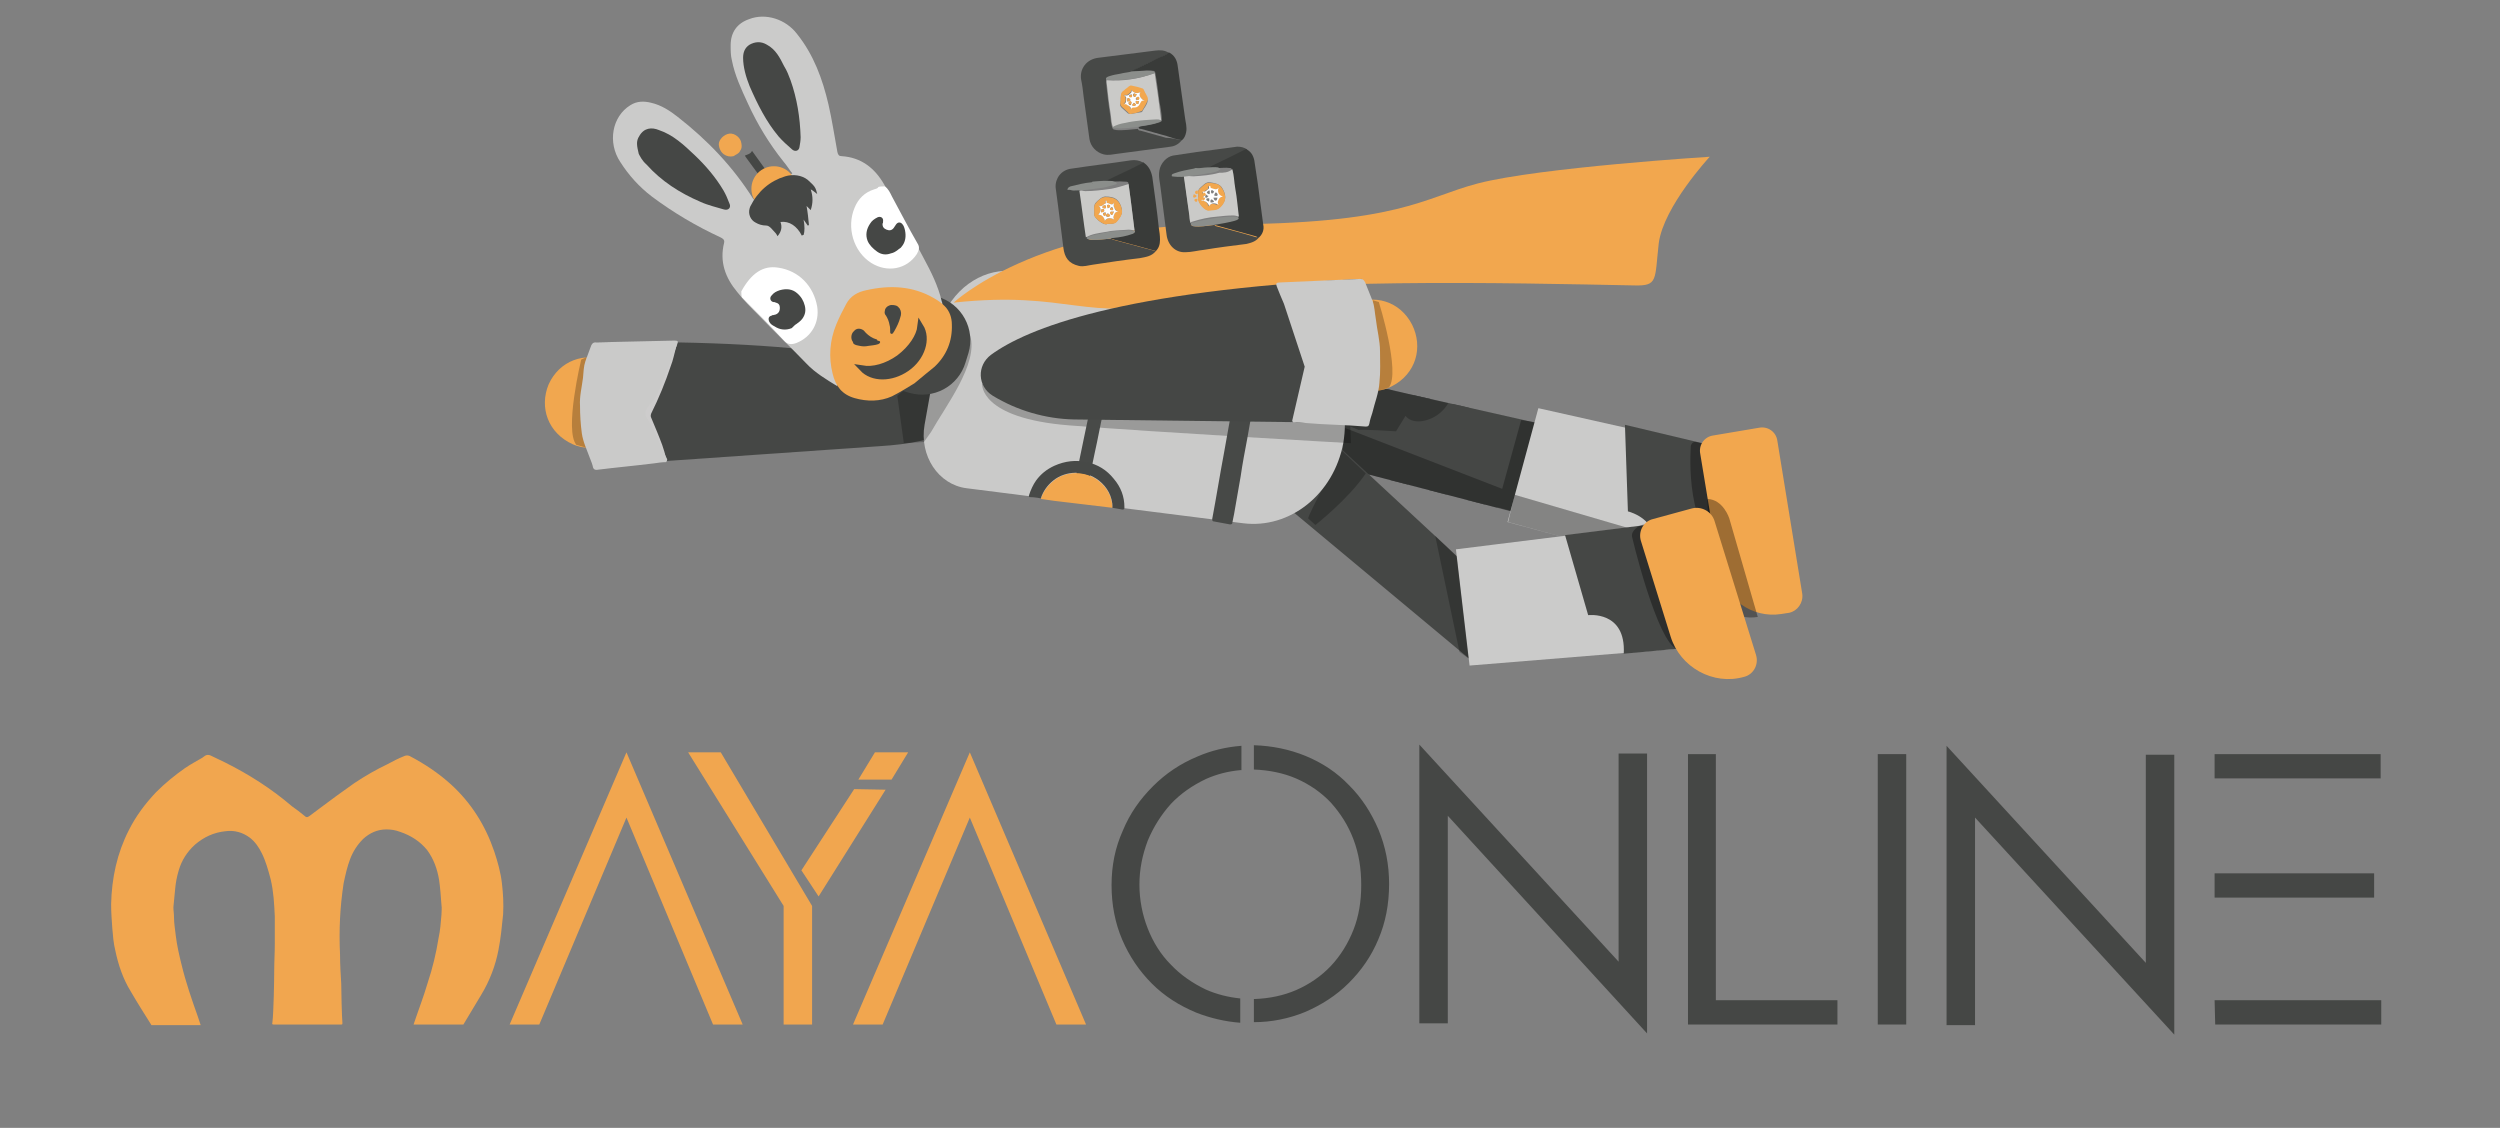 <svg xmlns="http://www.w3.org/2000/svg" xmlns:xlink="http://www.w3.org/1999/xlink" version="1.1" style="enable-background:new 0 0 400.8 297;" xml:space="preserve" width="421.563" height="190.187"><rect width="100%" height="100%" fill="#808080" stroke="none"/><rect id="backgroundrect" width="100%" height="100%" x="0" y="0" fill="none" stroke="none" class="selected" style=""/>
<style type="text/css">
	.st0{fill:#FFFFFF;}
	.st1{fill:#ECECEC;}
	.st2{fill:none;stroke:#EAEAE9;stroke-width:5;stroke-miterlimit:10;}
	.st3{fill:none;stroke:#263140;stroke-width:4;stroke-miterlimit:10;}
	.st4{fill:#CCCBCB;}
	.st5{fill:#F3F4F5;}
	.st6{fill:#563B39;}
	.st7{fill:#AE8070;}
	.st8{fill:#358EBF;}
	.st9{fill:#070808;}
	.st10{fill:#4B3938;}
	.st11{fill:none;stroke:#FFFFFF;stroke-width:3;stroke-miterlimit:10;}
	.st12{fill:none;stroke:#F1A64F;stroke-width:5;stroke-miterlimit:10;}
	.st13{fill:#FAFBFD;}
	.st14{fill:#496DB3;}
	.st15{fill:#1F5180;}
	.st16{fill:#CACAC9;}
	.st17{fill:#454745;}
	.st18{fill:#F1A64F;}
	.st19{fill:none;stroke:#FFFFFF;stroke-width:2;stroke-miterlimit:10;}
	.st20{fill:#262426;}
	.st21{fill:#4A4152;}
	.st22{fill:none;stroke:#1A889B;stroke-miterlimit:10;stroke-dasharray:7.027,7.027;}
	.st23{fill:#FFFFFF;stroke:#1A889B;stroke-width:2;stroke-miterlimit:10;}
	.st24{fill:#F1A74F;}
	.st25{opacity:0.24;}
	.st26{clip-path:url(#SVGID_2_);fill:#454745;}
	.st27{clip-path:url(#SVGID_2_);fill:#EFEEEE;stroke:#454745;stroke-width:3;stroke-miterlimit:10;}
	.st28{opacity:0.3;}
	.st29{opacity:0.24;clip-path:url(#SVGID_4_);}
	.st30{fill:#CBCBCA;}
	.st31{opacity:0.35;}
	.st32{fill:#F2A74E;}
	.st33{fill:#EFEEEE;stroke:#454745;stroke-width:3;stroke-miterlimit:10;}
	.st34{fill:#CDCCCC;}
	.st35{clip-path:url(#SVGID_6_);fill:#EFEEEE;stroke:#454745;stroke-width:3;stroke-miterlimit:10;}
	.st36{fill:#F1A750;}
	.st37{fill:#454745;stroke:#454745;stroke-miterlimit:10;}
	.st38{clip-path:url(#SVGID_8_);fill:#EFEEEE;stroke:#454745;stroke-width:3;stroke-miterlimit:10;}
	.st39{clip-path:url(#SVGID_10_);fill:#454745;}
	.st40{clip-path:url(#SVGID_10_);fill:#EFEEEE;stroke:#454745;stroke-width:3;stroke-miterlimit:10;}
	.st41{opacity:0.24;clip-path:url(#SVGID_12_);}
	.st42{clip-path:url(#SVGID_14_);fill:#EFEEEE;stroke:#454745;stroke-width:3;stroke-miterlimit:10;}
	.st43{fill:#484A48;}
	.st44{fill:#474947;}
	.st45{clip-path:url(#SVGID_16_);fill:#EFEEEE;stroke:#454745;stroke-width:3;stroke-miterlimit:10;}
	.st46{fill:#393B39;}
	.st47{fill:#CACAC8;}
	.st48{fill:#8B8E8B;}
	.st49{fill:#FEFEFE;}
</style>




<g class="currentLayer" style=""><title>Layer 1</title><g id="svg_1" class="">
	<path class="st16" d="M576.181,-1.094 c-5.9,0 -10.6,-4.8 -10.6,-10.7 c0,-5.9 4.8,-10.7 10.7,-10.7 c5.9,0 10.7,4.9 10.7,10.8 C586.881,-5.794 582.081,-1.094 576.181,-1.094 z" id="svg_2"/>
	<path class="st16" d="M569.781,-1.494 c4.3,2.5 8.6,2.5 13,0 c1.3,1 2.6,2 3.8,3.1 c2.8,2.4 3.1,5.7 3,9.1 c0,1.1 -0.9,1.8 -1.8,2.2 c-1.6,0.6 -3.2,1.3 -4.8,1.6 c-5.4,1.1 -10.7,0.9 -16,-0.6 c-0.5,-0.1 -0.9,-0.3 -1.3,-0.5 c-2.4,-1.1 -2.8,-1.9 -2.7,-4.6 c0.1,-3.9 1.8,-6.7 5,-8.8 C568.481,-0.494 569.081,-0.994 569.781,-1.494 z" id="svg_3"/>
</g><g id="svg_4" class="">
	<path class="st5" d="M557,29.806 c1.1,0.3 2.1,0.5 3.2,0.9 c2.6,0.9 4.7,2.4 6.5,4.3 c1.2,1.2 2.4,2.5 3.6,3.7 c0.1,0 0.2,0 0.2,-0.1 c0,-1 0,-2.1 0,-3.1 c0,-0.7 0.1,-1 0.9,-1 c1.8,0.1 1.5,-0.2 1.5,1.5 c0,2 0,4.1 0,6.1 c0,0.5 -0.1,0.8 -0.7,0.8 c-2.3,0 -4.7,0 -7,0 c-0.6,0 -0.7,-0.2 -0.7,-0.8 c0,-2 -0.2,-1.6 1.6,-1.7 c0.8,0 1.6,0 2.4,0 c0.1,-0.1 0.1,-0.2 0.2,-0.2 c-0.4,-0.4 -0.9,-0.8 -1.3,-1.2 c-1.6,-1.5 -3,-3.2 -4.8,-4.5 c-6,-4.4 -15,-2.6 -18.9,3.8 c-4.8,8.1 -0.7,17.9 8.5,19.9 c4.6,1 8.7,-0.3 12,-3.6 c4.9,-4.7 9.6,-9.6 14.5,-14.4 c0.3,-0.3 0.6,-0.5 0.9,-0.8 c0.4,0.8 0.2,1.8 0.6,2.7 c-3.5,3.5 -7,7 -10.5,10.5 c-1.8,1.8 -3.5,3.6 -5.5,5.2 c-8.1,6.2 -20.3,2.8 -23.9,-6.7 c-3.4,-8.9 1.5,-18.6 10.7,-21 c0.5,-0.1 1.1,-0.1 1.6,-0.5 C554.1,29.806 555.5,29.806 557,29.806 z" id="svg_5"/>
	<path class="st5" d="M580.3,42.306 c-0.4,-0.8 -0.2,-1.8 -0.6,-2.7 c0,0 0,0 0,0 c0.2,0 0.2,-0.1 0.2,-0.3 c1.7,-1.7 3.3,-3.3 5,-5 c2.4,-2.4 5.2,-3.8 8.5,-4.4 c0.2,0 0.4,0 0.5,-0.2 c1.4,0 2.7,0 4.1,0 c0.1,0.2 0.2,0.2 0.4,0.2 c6.3,1.2 10.5,4.9 12.6,10.9 c0.3,0.8 0.4,1.6 0.7,2.5 c0,1.4 0,2.9 0,4.3 c-0.4,0.6 -0.4,1.3 -0.5,1.9 c-3.1,11.1 -16.8,15.2 -25.4,7.6 c-1.9,-1.6 -3.5,-3.5 -5.3,-5.2 c0.3,-1 0,-2 0.2,-3 c1.3,0.8 2.1,2 3.2,3 c1,0.9 1.8,1.9 2.8,2.8 c3.8,3.6 8.3,4.9 13.3,3.3 c4.9,-1.5 7.9,-4.9 9.1,-9.9 c1.7,-7.2 -3.6,-14.7 -10.9,-15.7 c-4.5,-0.6 -8.4,0.7 -11.6,3.9 C584.3,38.306 582.3,40.306 580.3,42.306 z" id="svg_6"/>
	<path class="st5" d="M580.4,48.906 c-0.2,1 0.1,2 -0.2,3 c-0.9,-0.9 -1.9,-1.8 -2.8,-2.7 c-0.3,-0.3 -0.3,-0.5 0,-0.7 c1.7,-1.5 1,-1.8 2.8,0.1 C580.3,48.706 580.2,48.906 580.4,48.906 L580.4,48.906 z" id="svg_7"/>
	<path class="st5" d="M590.6,42.606 c1.8,0 3,1.2 3,2.9 c0,1.8 -1.3,3.1 -3.1,3.1 c-1.8,0 -3,-1.3 -3,-3.1 C587.7,43.706 588.8,42.606 590.6,42.606 zM592.5,45.606 c-0.1,-1.3 -0.7,-2.2 -1.9,-2.1 c-1.2,0 -1.9,0.8 -1.9,2.1 c0,1.3 0.9,2.3 2,2.2 C592,47.606 592.5,46.706 592.5,45.606 z" id="svg_8"/>
	<path class="st5" d="M603.3,43.506 c-0.5,0 -0.8,-0.1 -1,0 c-0.4,0.1 -0.9,0.1 -1,0.7 c-0.1,0.6 0.4,0.7 0.8,0.8 c0.5,0.1 1,0.3 1.4,0.4 c0.6,0.2 1.1,0.7 1,1.4 c0,0.7 -0.4,1.3 -1.1,1.5 c-1,0.4 -2,0.2 -3,-0.1 c-0.3,-0.1 -0.5,-0.3 -0.4,-0.6 c0.1,-0.3 0.4,-0.3 0.7,-0.2 c0.9,0.3 2.2,0.7 2.5,-0.3 c0.3,-1.2 -1.2,-0.9 -2,-1.3 c-0.8,-0.4 -1.4,-0.8 -1.3,-1.7 c0.1,-1 0.8,-1.4 1.7,-1.5 c0.4,0 0.9,0 1.3,0 c0.4,0.1 1.1,0 1,0.6 C604.1,44.006 603.5,43.406 603.3,43.506 z" id="svg_9"/>
	<path class="st5" d="M594.7,45.506 c0,-0.1 0,-0.2 0,-0.3 c0,-2.6 0.5,-3 3,-2.5 c1.1,0.2 1.8,0.8 1.7,2 c-0.1,1 -0.8,1.6 -1.8,1.6 c-1,0 -2.1,-0.1 -1.8,1.5 c0.1,0.3 -0.1,0.6 -0.5,0.6 c-0.4,0 -0.6,-0.3 -0.6,-0.7 C594.7,47.006 594.7,46.206 594.7,45.506 C594.7,45.506 594.7,45.506 594.7,45.506 zM596.8,45.506 c0.7,-0.1 1.4,-0.1 1.4,-1 c0,-1 -0.9,-1 -1.6,-1.1 c-0.8,-0.1 -0.9,0.4 -0.9,1.1 C595.7,45.306 596,45.706 596.8,45.506 z" id="svg_10"/>
	<path class="st5" d="M580.4,48.906 c-0.2,-0.1 -0.2,-0.2 -0.2,-0.4 C580.4,48.706 580.5,48.806 580.4,48.906 z" id="svg_11"/>
	<path class="st5" d="M546,45.506 c0.2,-1.2 -0.7,-3 1.8,-2.8 c2.2,0.2 3.4,1 3.4,2.9 c0,1.8 -1.4,2.9 -3.6,2.9 C545.2,48.406 546.4,46.506 546,45.506 zM547.1,45.606 c0.5,0.5 -0.7,2 1.1,1.9 c1.2,-0.1 2,-0.8 2,-2 c0,-1.2 -0.6,-2 -1.9,-2 C546.6,43.506 547.5,44.806 547.1,45.606 z" id="svg_12"/>
	<path class="st5" d="M556.3,48.106 c-1,0.6 -2.2,0.3 -3.3,0.3 c-0.5,0 -0.7,-0.5 -0.8,-0.9 c0,-1.2 0,-2.5 0,-3.8 c0,-0.7 0.4,-1 1,-1 c0.2,0 0.4,0 0.7,0 c0.8,0.1 2.3,-0.4 2.3,0.4 c0.1,0.9 -1.3,0.3 -2,0.4 c-0.5,0.1 -0.8,0.2 -0.8,0.8 c0,0.6 0.4,0.6 0.9,0.7 c0.6,0.1 1.6,-0.4 1.6,0.5 c0,0.7 -1.1,0.3 -1.7,0.4 c-0.5,0.1 -0.8,0.3 -0.8,0.8 c0,0.6 0.2,0.9 0.8,0.9 c0.7,0 1.4,0 2,0 C556.3,47.706 556.3,47.906 556.3,48.106 z" id="svg_13"/>
	<path class="st5" d="M559.8,47.106 c0.6,-1.5 1.1,-2.6 1.6,-3.8 c0.1,-0.3 0.3,-0.6 0.7,-0.4 c0.3,0.1 0.3,0.5 0.1,0.7 c-0.6,1.4 -1.1,2.8 -1.8,4.2 c-0.3,0.6 -1,0.9 -1.4,0.1 c-0.7,-1.4 -1.3,-2.9 -1.9,-4.3 c-0.1,-0.3 -0.2,-0.7 0.3,-0.8 c0.4,-0.1 0.6,0.3 0.7,0.5 C558.7,44.506 559.2,45.606 559.8,47.106 z" id="svg_14"/>
	<path class="st5" d="M579.9,39.306 c0,0.1 0,0.3 -0.2,0.3 C579.7,39.506 579.8,39.406 579.9,39.306 z" id="svg_15"/>
</g><g id="svg_16" class="">
	<path class="st24" d="M96.606,74.931 c3.6,1.6 8.2,-0.2 9.8,-3.9 c1.7,-3.9 0.1,-8.5 -3.8,-10.1 c-4,-1.7 -8.3,-0.1 -10.1,3.9 C90.906,68.731 92.406,73.031 96.606,74.931 z" id="svg_17"/>
	<path class="st25" d="M98.906,60.231 l-0.9,0.4 c0,0 -2.9,12 -0.8,14.4 s0,0 0,0 l2.2,0.6 L98.906,60.231 " id="svg_18"/>
	<g id="svg_19">
		<defs transform="translate(7.812,-21.875) translate(-3.906,-71.094) ">
			<path id="SVGID_9_" d="M257,164.7l-0.1,1.2c-0.3,4.8-1.1,8.5-2.9,12.9l-0.4,1.1l-37.8-9.8l3.2-14L257,164.7z"/>
		</defs>
		<clipPath id="SVGID_2_" transform="translate(7.812,-21.875) translate(-3.906,-71.094) ">
			<use xlink:href="#SVGID_9_" style="overflow:visible;" id="svg_20"/>
		</clipPath>
		<path class="st26" d="M260.906,71.731 l-0.1,1.2 c-0.3,4.8 -1.1,8.5 -2.9,12.9 l-0.4,1.1 l-37.8,-9.8 l3.2,-14 L260.906,71.731 z" id="svg_21"/>
		<line class="st27" x1="252.806" y1="70.131" x2="248.806" y2="84.931" id="svg_22"/>
		<line class="st27" x1="246.406" y1="68.431" x2="242.406" y2="83.231" id="svg_23"/>
		<line class="st27" x1="239.906" y1="66.631" x2="235.906" y2="81.431" id="svg_24"/>
		<line class="st27" x1="233.506" y1="64.931" x2="229.506" y2="79.731" id="svg_25"/>
		<line class="st27" x1="226.706" y1="64.231" x2="222.806" y2="78.531" id="svg_26"/>
	</g>
	<polygon class="st28" points="261.006,71.531 256.506,70.831 253.306,82.431 226.706,72.131 226.206,78.831 252.506,85.631 252.506,85.531 256.906,86.731 " id="svg_27"/>
	<g id="svg_28">
		<defs transform="translate(7.812,-21.875) translate(-3.906,-71.094) ">
			<path id="SVGID_11_" d="M240.5,161c-0.2,0-14.9-3.5-14.9-3.5l-4.7,6.2l9.7,4l10.3-4.8L240.5,161z"/>
		</defs>
		<clipPath id="SVGID_4_" transform="translate(7.812,-21.875) translate(-3.906,-71.094) ">
			<use xlink:href="#SVGID_11_" style="overflow:visible;" id="svg_29"/>
		</clipPath>
		<path class="st29" d="M239.006,65.131 c-0.1,0 -0.1,0.1 -0.2,0.1 l-9.4,-1.4 l-2.1,7.7 l0.4,0.8 l1.4,0.2 c0.2,-0.2 6.3,0.2 6.3,0.2 l1.6,-2.6 c1,1.3 3.3,1.2 5.3,-0.1 c2,-1.4 3,-3.6 2,-5 C243.506,63.731 241.106,63.731 239.006,65.131 z" id="svg_30"/>
	</g>
	<path class="st30" d="M296.406,77.131 l-0.2,1.6 c-1,6.5 -2.3,11.6 -4.8,17.7 l-0.6,1.5 l-36.6,-9.9 l5.2,-19.2 L296.406,77.131 z" id="svg_31"/>
	<path class="st17" d="M278.106,94.531 c3.2,-6.7 -3.6,-8.3 -3.6,-8.3 l-0.5,-14.6 l18.9,4.5 l-2.1,21.7 L278.106,94.531 z" id="svg_32"/>
	<path class="st31" d="M285.106,75.231 c-0.2,3.5 -0.5,16.3 7.5,19.2 l1.8,-18 l-8.4,-1.9 C285.606,74.431 285.206,74.731 285.106,75.231 z" id="svg_33"/>
	<path class="st32" d="M303.906,100.131 l-4.2,-25.8 c-0.2,-1.5 -1.6,-2.5 -3.1,-2.2 l-7.7,1.3 c-1.5,0.2 -2.5,1.6 -2.2,3.1 l3.2,19.4 c0.8,5 5.5,8.4 10.5,7.6 l1.3,-0.2 C303.106,103.031 304.106,101.631 303.906,100.131 z" id="svg_34"/>
	<path class="st31" d="M254.306,88.031 l1.1,-4.6 l29.4,8.6 c0,0 0.2,2.3 2.9,4.6 l-1.3,0.2 L254.306,88.031 z" id="svg_35"/>
	<path class="st31" d="M296.406,104.031 l-4.8,-16.6 c0,0 -1,-3.2 -3.7,-3.3 l0.1,2.6 l2.1,15.5 C290.206,102.231 292.806,104.631 296.406,104.031 " id="svg_36"/>
	<g id="svg_37">
		<path class="st17" d="M246.906,94.931 l8,6.4 c-1.9,4.2 -2.9,4.6 -6,7.7 l-1.2,2 l-30.6,-25.5 l7.6,-11.2 L246.906,94.931 z" id="svg_38"/>
	</g>
	<path class="st30" d="M283.306,87.931 l0.4,1.5 c1.5,6.4 2.1,11.6 2.1,18.1 l0,1.6 l-38,3.1 l-2.3,-19.6 L283.306,87.931 z" id="svg_39"/>
	<path class="st17" d="M273.806,110.231 c0.4,-7.3 -6,-6.5 -6,-6.5 l-3.9,-13.5 l16,-2 l5.9,20.9 L273.806,110.231 z" id="svg_40"/>
	<path class="st31" d="M275.206,90.531 c1.2,5.1 5.8,21.9 8.7,18.5 l-2.8,-21.1 l-3.9,0.5 C276.206,88.631 275.006,89.531 275.206,90.531 z" id="svg_41"/>
	<path class="st32" d="M296.106,110.431 l-7,-22.6 c-0.5,-1.6 -2.2,-2.5 -3.8,-2.1 l-6.6,1.8 c-1.6,0.4 -2.5,2.1 -2,3.7 l5,16.1 c1.6,5.2 7.2,8.3 12.4,6.8 v0 C295.706,113.731 296.606,112.031 296.106,110.431 z" id="svg_42"/>
	<path class="st25" d="M220.606,87.431 l1.2,1.1 c0,0 5.6,-4.4 8.5,-8.7 l-4,-3.8 C226.406,76.031 220.306,87.231 220.606,87.431 " id="svg_43"/>
	<path class="st17" d="M161.406,65.131 c-6,-3.4 -21.5,-8 -60.9,-7.4 c0,0 -5.3,11.2 0.4,20.8 l47.5,-3.3 c4.7,-0.3 9.4,-1 13.3,-3.4 l1.2,-1 C165.206,69.331 163.806,66.431 161.406,65.131 z" id="svg_44"/>
	<path class="st34" d="M112.306,77.331 c-0.3,-1.6 -0.9,-3 -1.5,-4.5 c-0.3,-0.8 -0.7,-1.6 -1,-2.4 c-0.1,-0.2 -0.1,-0.4 0,-0.7 c1.3,-2.6 2.4,-5.3 3.3,-8 c0.4,-1 0.6,-2.1 0.9,-3.2 c0,-0.1 0.2,-0.3 0,-0.4 c-0.2,-0.1 -0.3,0.2 -0.4,0.3 c-1,1.6 -1.9,3.2 -2.8,4.9 c-1.1,2.1 -1.9,4.2 -2.9,6.3 c-0.1,0.3 -0.2,0.6 0,0.9 c1.3,2.2 2.4,4.4 4,6.4 C112.106,77.031 112.206,77.131 112.306,77.331 z" id="svg_45"/>
	<path class="st16" d="M112.506,77.431 c-0.7,-1.3 -1.2,-2.6 -1.8,-3.9 c-0.5,-1 -0.9,-2.1 -1.6,-3 c-0.4,-0.5 -0.3,-1.2 0,-1.7 c0.1,-0.2 0.3,-0.4 0.5,-0.6 c1.4,-1.4 1.8,-3.3 2.5,-4.9 c0.8,-1.7 1.4,-3.5 2.1,-5.3 c0.2,-0.5 0.1,-0.6 -0.5,-0.6 c-4.4,0.1 -8.8,0.2 -13.2,0.3 c-0.4,0 -0.6,0.1 -0.8,0.5 c-0.3,0.9 -0.7,1.8 -1,2.7 c-0.3,0.9 -0.3,1.8 -0.4,2.8 c-0.2,1.6 -0.6,3.1 -0.5,4.7 c0,1.5 0.1,3.1 0.3,4.6 c0.2,1.5 0.9,2.9 1.4,4.3 c0.2,0.5 0.4,1 0.5,1.5 c0.1,0.3 0.3,0.4 0.6,0.4 c3.2,-0.4 6.5,-0.7 9.7,-1.1 c0.7,-0.1 1.3,-0.2 2,-0.2 C112.506,77.731 112.506,77.531 112.506,77.431 z" id="svg_46"/>
	<g id="svg_47">
		<defs transform="translate(7.812,-21.875) translate(-3.906,-71.094) ">
			<path id="SVGID_13_" d="M161.3,161.6c0,0-2.8-11.8-64.7-10.8c0,0-5.3,11.2,0.4,20.8l40.2-4.2L161.3,161.6z"/>
		</defs>
		<clipPath id="SVGID_6_" transform="translate(7.812,-21.875) translate(-3.906,-71.094) ">
			<use xlink:href="#SVGID_13_" style="overflow:visible;" id="svg_48"/>
		</clipPath>
	</g>
	<path class="st16" d="M226.506,74.731 L226.506,74.731 c-1.6,8.6 -9,14.5 -16.9,13.5 l-46.6,-5.9 c-4.8,-0.6 -8,-5.5 -7.1,-10.7 l3.4,-19 c2.7,-5.3 8,-7.8 12.7,-6.7 l43.4,10.1 C223.206,58.031 228.006,66.131 226.506,74.731 z" id="svg_49"/>
	<path class="st25" d="M155.806,74.531 l-3.4,0.2 l-1.1,-8 l12.3,-10.1 c1.4,4.7 -4.2,11.9 -6.6,16.2 L155.806,74.531 z" id="svg_50"/>
	<path class="st17" d="M163.306,59.531 l-0.5,1.6 c-1.2,4 -5.4,6.3 -9.5,5.1 l-6,-1.8 l4.8,-16.2 l6,1.8 C162.206,51.231 164.506,55.531 163.306,59.531 z" id="svg_51"/>
	<path class="st30" d="M141.206,65.131 c-1.8,-1.1 -3.8,-2.3 -5.2,-3.8 c-2.7,-2.8 -5.5,-5.5 -8.2,-8.3 c-1.2,-1.2 -2.4,-2.4 -3.5,-3.8 c-2,-2.4 -3,-5.1 -2.2,-8.3 c0.1,-0.5 -0.2,-0.7 -0.6,-0.9 c-4.1,-1.9 -8,-4.2 -11.6,-6.9 c-2.1,-1.6 -3.9,-3.6 -5.3,-5.8 c-2.2,-3.3 -1.4,-7.7 1.7,-9.6 c1.1,-0.7 2.3,-0.7 3.5,-0.4 c1.7,0.4 3.1,1.3 4.5,2.4 c5,3.9 9.3,8.4 12.7,13.8 c0.1,0.1 0.2,0.2 0.3,0.3 c1,-0.9 2,-1.8 3,-2.5 c1,-0.8 2.2,-1.4 3.3,-2.1 c-0.5,-0.6 -0.9,-1.3 -1.5,-2 c-2.4,-3 -4.4,-6.3 -6,-9.8 c-1.1,-2.4 -2.2,-4.7 -2.7,-7.3 c-0.2,-0.8 -0.2,-1.6 -0.2,-2.5 c0,-2.2 1.1,-3.7 3.1,-4.4 c2.8,-1.1 6.2,0 8.1,2.5 c2.8,3.5 4.3,7.6 5.3,11.9 c0.6,2.6 1,5.3 1.5,8 c0.1,0.5 0.3,0.7 0.7,0.7 c3.3,0.2 5.6,2 7.2,4.8 c2.3,4.1 4.4,8.2 6.6,12.3 c1.3,2.4 2.5,4.8 3.1,7.4 c0.1,0.2 0.1,0.4 0.1,0.6 c-1.3,-0.5 -2.6,-1.1 -3.9,-1.6 c-2.3,-0.8 -4.6,-1 -7,-0.7 c-2.9,0.4 -4.9,1.8 -6.2,4.4 c-1.6,3.4 -1.7,6.6 -1,10.3 C141.106,64.231 141.206,64.931 141.206,65.131 z" id="svg_52"/>
	<path class="st0" d="M125.006,49.131 c1.7,-3.1 3.7,-4.4 6.2,-4 c3.5,0.5 6,3.1 6.6,6.6 c0.4,2.7 -1,5.1 -3.5,6.1 c-0.8,0.3 -1.5,0.3 -2.1,-0.4 c-2.3,-2.5 -4.7,-4.9 -7.1,-7.3 C125.006,49.831 125.006,49.431 125.006,49.131 z" id="svg_53"/>
	<path class="st0" d="M149.206,31.431 c0.6,0.4 0.9,1.1 1.2,1.7 c1.4,2.6 2.8,5.3 4.3,7.9 c0.4,0.6 0.3,1.1 -0.1,1.8 c-1.7,2.6 -5,3.2 -7.7,1.5 c-3,-1.9 -4.2,-6 -2.8,-9.3 c0.6,-1.5 1.7,-2.6 3.3,-3.1 c0.2,-0.1 0.6,-0.1 0.7,-0.4 C148.406,31.431 148.806,31.431 149.206,31.431 z" id="svg_54"/>
	<path class="st17" d="M126.806,25.431 c1.8,2.5 3.6,5 5.4,7.5 c0.9,1.3 1.9,2.6 2.8,3.9 c0.1,0.2 0.2,0.2 0,0.4 c-0.9,0.6 -0.9,0.6 -1.6,-0.3 c-1.1,-1.5 -2.2,-3 -3.3,-4.5 c-1.5,-2 -2.9,-4 -4.4,-6 c0,0 0,-0.1 -0.1,-0.2 C126.106,26.031 126.606,25.931 126.806,25.431 z" id="svg_55"/>
	<path class="st36" d="M124.806,25.431 c-0.2,0.5 -0.7,0.6 -1.1,0.9 c-1.2,0.3 -2.4,-0.5 -2.5,-2 c0,-0.8 0.9,-1.7 1.8,-1.8 c0.9,-0.1 1.9,0.7 2,1.6 C125.106,24.631 125.106,25.031 124.806,25.431 z" id="svg_56"/>
	<circle class="st32" cx="130.506" cy="31.831" r="3.8" id="svg_57"/>
	<path class="st32" d="M154.206,64.631 c-1,0.6 -2.4,1.5 -3.8,2.2 c-2,0.9 -4.2,0.9 -6.3,0.3 c-2.1,-0.6 -3.2,-2 -3.7,-4.1 c-0.7,-2.8 -0.5,-5.6 0.6,-8.3 c0.5,-1.2 1.1,-2.4 1.7,-3.5 c0.7,-1.3 1.9,-2 3.4,-2.3 c4,-0.9 7.8,-0.7 11.3,1.3 c0.7,0.4 1.3,0.8 1.9,1.4 c0.8,0.8 1.2,1.9 1.2,3.1 c0.1,2.8 -0.9,5.2 -2.9,7.1 C156.506,62.731 155.506,63.531 154.206,64.631 z" id="svg_58"/>
	<path class="st17" d="M133.306,13.531 c1.1,3.1 1.6,6.3 1.7,9.6 c0,0.6 -0.1,1.1 -0.2,1.7 c-0.1,0.6 -0.7,0.8 -1.2,0.4 c-0.8,-0.7 -1.6,-1.4 -2.3,-2.2 c-2.1,-2.5 -3.6,-5.5 -4.9,-8.5 c-0.6,-1.5 -1.1,-3.2 -1.1,-4.8 c0,-0.9 0.3,-1.7 1.1,-2.2 c0.9,-0.5 1.9,-0.6 2.9,0 c1.5,0.8 2.2,2.2 2.9,3.6 C132.706,11.931 133.006,12.731 133.306,13.531 z" id="svg_59"/>
	<path class="st17" d="M107.706,25.931 c-0.3,-1.3 -0.5,-2.1 0.1,-3 c0.8,-1.4 2.1,-1.5 3.3,-1 c2.4,0.8 4.2,2.5 6,4.2 c1.9,1.8 3.6,3.8 4.9,6 c0.4,0.7 0.7,1.4 1,2.2 c0.3,0.6 -0.1,1.2 -0.9,1 c-1.3,-0.4 -2.7,-0.7 -4,-1.3 c-3.5,-1.5 -6.6,-3.5 -9.1,-6.3 C108.306,27.131 107.906,26.331 107.706,25.931 z" id="svg_60"/>
	<g id="svg_61">
		<path class="st17" d="M143.806,57.631 c-0.4,-0.5 -0.3,-1.4 0.2,-1.8 c0.4,-0.5 1,-0.5 1.5,-0.2 c0.2,0.1 0.3,0.3 0.5,0.5 c0.5,0.5 1.1,0.9 1.8,1.1 c0,0 0.1,0 0.1,0.1 c0,0.1 0.1,0.1 0.1,0.1 c0.1,0 0.2,0.1 0.3,0.1 c0.1,0 0.1,0.1 0.1,0.2 c0,0.1 -0.1,0.2 -0.3,0.3 c-0.6,0.2 -1.1,0.2 -1.7,0.3 c-0.5,0.1 -0.9,0.1 -1.4,0 c-0.4,-0.1 -0.8,-0.1 -1.1,-0.4 C143.906,57.831 143.806,57.731 143.806,57.631 z" id="svg_62"/>
		<path class="st17" d="M149.706,51.631 c0.2,-0.1 0.4,-0.2 0.6,-0.2 c0.3,0 0.5,0 0.8,0.1 c0.3,0.1 0.4,0.3 0.6,0.5 c0.3,0.5 0.3,1 0.1,1.5 c-0.2,0.8 -0.6,1.6 -1,2.3 c-0.1,0.1 -0.1,0.2 -0.2,0.3 c0,0.1 -0.1,0.1 -0.1,0.1 c-0.1,0.1 -0.2,0.1 -0.3,0 c-0.1,0 -0.1,-0.2 -0.1,-0.3 c0,-0.4 0,-0.8 -0.1,-1.1 c-0.1,-0.6 -0.3,-1.1 -0.6,-1.6 c-0.2,-0.2 -0.3,-0.5 -0.2,-0.8 C149.206,52.131 149.406,51.831 149.706,51.631 z" id="svg_63"/>
	</g>
	<path class="st17" d="M137.306,31.431 c-0.3,-0.4 -0.7,-0.7 -1.1,-1.1 l0,0 c-1,-0.8 -2.5,-1 -3.8,-0.6 c-2.6,0.8 -4.6,2.5 -5.9,5.1 c0,0.1 -0.1,0.2 -0.1,0.3 c-0.3,1 0.2,2 1,2.4 c0.5,0.3 1.1,0.5 1.8,0.5 c0.6,0 1.1,0.8 1.6,1.3 c0.1,0.1 0.2,0.3 0.3,0.5 c0.7,-0.8 0.8,-1.6 0.5,-2.4 c1.5,-0.2 2.8,0.7 3.6,2.3 c0.1,0 0.1,-0.1 0.2,-0.1 c0,0 0,0 0.1,0 c0.2,-0.6 0.2,-1.5 0,-2.6 l0.7,1 c0.1,0 0.1,0 0.2,-0.1 c-0.1,-1.1 -0.2,-2.1 -0.4,-3.2 c0.2,0.2 0.4,0.4 0.7,0.7 c0.4,-1.2 0.4,-2.3 0,-3.5 c0.4,0.2 0.7,0.5 1.1,0.8 C137.706,32.331 137.606,31.831 137.306,31.431 z" id="svg_64"/>
	<path class="st17" d="M151.406,42.131 c-0.4,0.3 -0.7,0.5 -1.2,0.6 c-0.8,0.3 -1.6,0.2 -2.3,-0.3 c-0.7,-0.5 -1.3,-1.1 -1.6,-1.8 c-0.4,-1 -0.2,-2 0.4,-2.9 c0.3,-0.5 0.7,-0.8 1.3,-1.1 c0.5,-0.2 1,0.1 0.9,0.7 c0,0.2 0,0.3 -0.1,0.4 c0,0.5 0.2,0.8 0.7,1 c0.5,0.2 0.9,0.1 1.2,-0.3 c0.1,-0.1 0.1,-0.2 0.2,-0.3 c0.1,-0.1 0.1,-0.2 0.2,-0.3 c0.3,-0.4 0.7,-0.4 1,-0.1 c0.3,0.3 0.4,0.7 0.5,1.1 c0.2,1 0.1,2 -0.6,2.8 C151.906,41.831 151.606,41.931 151.406,42.131 z" id="svg_65"/>
	<path class="st17" d="M134.306,54.631 c0.4,-0.3 0.7,-0.5 1,-0.9 c0.5,-0.7 0.6,-1.4 0.4,-2.2 c-0.2,-0.8 -0.6,-1.5 -1.3,-2.1 c-0.8,-0.7 -1.8,-0.8 -2.9,-0.5 c-0.6,0.2 -1,0.4 -1.4,0.9 c-0.4,0.4 -0.2,1 0.3,1.1 c0.1,0 0.3,0 0.4,0.1 c0.5,0.1 0.7,0.4 0.7,0.9 c0,0.5 -0.2,0.9 -0.7,1.1 c-0.1,0 -0.3,0.1 -0.4,0.1 c-0.1,0 -0.2,0 -0.3,0.1 c-0.5,0.1 -0.6,0.5 -0.4,1 c0.2,0.4 0.5,0.6 0.9,0.8 c0.9,0.6 1.9,0.7 2.9,0.3 C133.906,54.931 134.106,54.731 134.306,54.631 z" id="svg_66"/>
	<path class="st37" d="M151.606,60.331 c-2.1,1.5 -4.4,2.1 -6.2,1.8 c1.7,1.8 4.9,1.8 7.5,0 s3.6,-5 2.3,-7.1 C155.006,56.731 153.706,58.731 151.606,60.331 z" id="svg_67"/>
	<path class="st25" d="M165.606,64.731 c0,0 -0.5,5.8 14.7,7 c15.2,1.2 47.5,3 47.5,3 l-0.2,-5 L165.606,64.731 z" id="svg_68"/>
	<path class="st43" d="M183.406,81.131 c-0.6,-0.1 -1.3,-0.3 -1.9,-0.4 c-0.2,0 -0.1,-0.2 -0.1,-0.3 c0.5,-2.2 0.9,-4.4 1.4,-6.7 c0.6,-2.7 1.1,-5.4 1.7,-8.1 c0.1,-0.6 0.2,-1.2 0.4,-1.8 c0.1,-0.2 0.1,-0.3 0.4,-0.3 c0.6,0.2 1.1,0.2 1.7,0.4 c0.2,0.1 0.2,0.1 0.2,0.3 c-0.4,1.8 -0.8,3.6 -1.2,5.4 c-0.5,2.2 -0.9,4.5 -1.4,6.7 c-0.3,1.4 -0.6,2.9 -0.9,4.3 C183.706,80.931 183.806,81.231 183.406,81.131 z" id="svg_69"/>
	<path class="st44" d="M212.606,60.931 c-0.4,2.3 -0.8,4.6 -1.2,6.9 c-0.4,2.1 -0.7,4.1 -1.1,6.2 c-0.4,2.1 -0.8,4.2 -1.1,6.3 c-0.4,2.1 -0.7,4.2 -1.1,6.3 c-0.1,0.5 -0.2,1 -0.3,1.5 c0,0.2 -0.1,0.3 -0.4,0.3 c-0.9,-0.2 -1.8,-0.3 -2.7,-0.5 c-0.2,0 -0.3,-0.1 -0.3,-0.4 c0.7,-3.7 1.3,-7.5 2,-11.2 c0.5,-2.8 1,-5.6 1.5,-8.4 c0.4,-2.4 0.9,-4.9 1.3,-7.3 c0,-0.2 0.1,-0.4 0.3,-0.3 c0.9,0.2 1.9,0.3 2.8,0.5 C212.506,60.731 212.806,60.731 212.606,60.931 z" id="svg_70"/>
	<path class="st34" d="M218.306,70.731 c0.3,-1.8 0.8,-3.6 1.3,-5.4 c0.3,-0.9 0.6,-1.9 0.9,-2.8 c0.1,-0.3 0.1,-0.5 0,-0.8 c-1.5,-3 -2.7,-6 -3.8,-9.1 c-0.4,-1.2 -0.8,-2.4 -1.1,-3.7 c0,-0.2 -0.2,-0.4 0,-0.5 c0.2,-0.1 0.3,0.2 0.4,0.3 c1.1,1.8 2.1,3.6 3.1,5.5 c1.2,2.3 2.2,4.7 3.2,7.1 c0.2,0.4 0.2,0.7 0,1.1 c-1.2,2.6 -2.3,5.3 -3.8,7.8 C218.506,70.431 218.406,70.531 218.306,70.731 z" id="svg_71"/>
	<g id="svg_72">
		<defs transform="translate(7.812,-21.875) translate(-3.906,-71.094) ">
			<path id="SVGID_15_" d="M159.4,157.2c0,0,2.4-14,66.2-17.1c0,0,6,12.7,0.6,24.3l-41.6-2.1L159.4,157.2z"/>
		</defs>
		<clipPath id="SVGID_8_" transform="translate(7.812,-21.875) translate(-3.906,-71.094) ">
			<use xlink:href="#SVGID_15_" style="overflow:visible;" id="svg_73"/>
		</clipPath>
	</g>
	<path class="st32" d="M160.806,51.031 c0,0 14.1,-13.2 45,-13.2 c30.2,0 34.2,-4.5 43.4,-6.9 c10.4,-2.7 39.1,-4.5 39.1,-4.5 s-7.8,8.4 -8.6,14.6 c-0.7,6.2 -0.1,7.2 -4.1,7.1 c-20.2,-0.4 -60.9,-1.4 -76.7,2.5 S180.406,48.931 160.806,51.031 z" id="svg_74"/>
	<path class="st24" d="M234.706,65.131 c-3.5,1.9 -8.2,0.4 -10.1,-3.3 c-2,-3.8 -0.6,-8.4 3.2,-10.4 c3.9,-2 8.3,-0.6 10.3,3.3 C240.006,58.531 238.806,63.031 234.706,65.131 z" id="svg_75"/>
	<polyline class="st25" points="247.606,111.031 246.106,109.931 242.006,90.331 245.606,93.831 247.606,111.031 " id="svg_76"/>
	<path class="st25" d="M231.506,50.631 l1,0.3 c0,0 3.7,11.8 1.7,14.4 c-2,2.6 0,0 0,0 l-2.1,0.7 L231.506,50.631 " id="svg_77"/>
	<path class="st17" d="M167.106,59.831 c6,-4.4 21.8,-10.8 62.5,-12.8 c0,0 6,12.7 0.6,24.3 l-49.1,-0.6 c-4.8,-0.1 -9.6,-1.5 -13.7,-4 v0 C164.806,65.131 164.706,61.631 167.106,59.831 z" id="svg_78"/>
	<path class="st16" d="M231.406,50.631 c-0.4,-1 -0.8,-2 -1.2,-3 c-0.2,-0.4 -0.4,-0.6 -0.8,-0.6 c-4.5,0.2 -9.1,0.4 -13.6,0.6 c-0.6,0 -0.7,0.2 -0.5,0.7 c0.4,1 0.8,2 1.2,2.9 l3.5,10.6 l-2.2,9.5 l0.2,-0.4 c0,0.1 0,0.3 0.1,0.3 c0.7,-0.1 1.4,0 2.1,0.1 c3.3,0.3 6.8,0.3 10.1,0.6 c0.4,0 0.5,-0.1 0.6,-0.5 c0.1,-0.6 0.3,-1.2 0.5,-1.8 c0.4,-1.7 1.1,-3.4 1.2,-5.1 c0.2,-1.8 0.1,-3.6 0.1,-5.3 c0,-1.8 -0.5,-3.6 -0.7,-5.4 C231.806,52.731 231.806,51.631 231.406,50.631 z" id="svg_79"/>
	<path class="st44" d="M199.306,23.631 c-0.5,0.6 -1.1,1 -1.9,1.1 c-3,0.4 -6,0.8 -9,1.2 c-0.8,0.1 -1.5,0.3 -2.3,0.1 c-1.2,-0.3 -2.2,-1.3 -2.4,-2.6 c-0.3,-2.4 -0.7,-4.9 -1,-7.3 c-0.1,-0.9 -0.2,-1.8 -0.4,-2.7 c-0.3,-1.8 0.9,-3.5 3,-3.7 c3.2,-0.4 6.3,-0.8 9.5,-1.2 c0.8,-0.1 1.6,-0.1 2.3,0.4 c-0.6,0.5 -1.4,0.7 -2.1,1.1 c-1.4,0.7 -2.8,1.3 -4.1,2 c-0.1,0.1 -0.1,0.1 0,0.2 c-0.7,0.2 -1.4,0.2 -2,0.4 c-0.6,0.2 -1.2,0.2 -1.8,0.4 c-0.2,0.1 -0.6,0.1 -0.6,0.6 c0,0.1 0,0.2 0,0.3 c0.2,1.8 0.4,3.6 0.7,5.5 c0.1,0.7 0.1,1.5 0.4,2.2 c0.1,0.3 0.4,0.2 0.6,0.3 c1.2,0.1 2.5,-0.1 3.7,-0.2 c0,0.3 0.3,0.3 0.4,0.3 c1.4,0.4 2.9,0.8 4.3,1.2 C197.506,23.231 198.406,23.531 199.306,23.631 z" id="svg_80"/>
	<path class="st44" d="M194.906,42.331 c-0.7,0.9 -1.7,1 -2.7,1.2 c-2.6,0.3 -5.3,0.7 -7.9,1.1 c-0.8,0.1 -1.6,0.4 -2.4,0.2 c-1.7,-0.4 -2.4,-1.4 -2.6,-3.1 c-0.3,-2.4 -0.6,-4.7 -0.9,-7.1 c-0.1,-1 -0.3,-2 -0.4,-3 c-0.1,-1.5 0.9,-3 2.7,-3.2 c3.3,-0.5 6.7,-0.9 10,-1.4 c0.7,-0.1 1.4,0 2.1,0.4 c0,0.1 0,0.2 -0.1,0.2 c-0.6,0.3 -1.2,0.6 -1.8,0.9 c-1.5,0.7 -2.9,1.4 -4.4,2.1 c-0.1,0 -0.1,0.1 -0.1,0.2 c0,0 0,0 0,0 c0,0 -0.1,0.1 -0.1,0.1 c-1.2,0.1 -2.4,0.4 -3.6,0.7 c-0.3,0.1 -0.6,0.2 -0.5,0.6 c0.4,2.6 0.7,5.3 1.1,7.9 c0.2,0.3 0.5,0.3 0.8,0.3 c1.1,0 2.2,-0.1 3.3,-0.2 c0.2,0.2 0.4,0.2 0.7,0.3 c1.4,0.4 2.7,0.7 4.1,1.1 C193.006,41.831 193.906,42.131 194.906,42.331 z" id="svg_81"/>
	<path class="st44" d="M212.206,40.131 c-0.5,0.6 -1.2,0.8 -2,1 c-2.4,0.3 -4.8,0.6 -7.2,1 c-1,0.1 -2.1,0.4 -3.1,0.4 c-1.7,0.1 -3,-1.2 -3.2,-3 c-0.3,-2.6 -0.7,-5.2 -1,-7.8 c-0.1,-1 -0.4,-1.9 -0.2,-3 c0.2,-1.2 1.2,-2.3 2.3,-2.5 c1.3,-0.2 2.6,-0.4 4,-0.6 c1.5,-0.2 3.1,-0.4 4.6,-0.6 c0.7,-0.1 1.5,-0.2 2.2,-0.3 c0.6,0 1.2,0.1 1.7,0.5 c-1,0.5 -2,1 -3,1.5 c-1.2,0.6 -2.5,1.1 -3.6,1.8 c-0.1,0 -0.2,0.1 -0.3,0.1 c-1.1,0.2 -2.3,0.4 -3.3,0.8 c-0.2,0.1 -0.5,0.1 -0.4,0.5 c0.3,2.1 0.5,4.2 0.9,6.4 c0.1,0.5 0,1.1 0.3,1.6 c0,0.2 0.2,0.1 0.3,0.2 c1.2,0.2 2.4,-0.1 3.6,-0.2 c0,0.1 0.1,0.1 0.2,0.2 c2.3,0.6 4.6,1.2 6.9,1.9 C211.906,39.831 212.106,39.831 212.206,40.131 z" id="svg_82"/>
	<path class="st46" d="M212.206,40.131 c-0.1,-0.2 -0.3,-0.2 -0.5,-0.3 c-2.3,-0.6 -4.6,-1.3 -6.9,-1.9 c-0.1,0 -0.1,-0.1 -0.2,-0.2 c1.2,-0.1 2.3,-0.4 3.5,-0.7 c0.3,-0.1 0.6,-0.1 0.7,-0.5 c-0.2,-1.6 -0.4,-3.2 -0.6,-4.7 c-0.2,-1.1 -0.2,-2.2 -0.5,-3.3 c-0.1,-0.2 -0.2,-0.2 -0.4,-0.2 c-0.6,-0.1 -1.2,0 -1.8,0 c-0.7,0 -1.3,0.2 -2,0.1 c1.2,-0.7 2.4,-1.2 3.6,-1.8 c1,-0.5 2,-1 3,-1.5 c0.8,0.4 1.2,1 1.4,1.9 c0.2,1.3 0.4,2.6 0.6,4 c0.3,2.3 0.6,4.5 0.9,6.8 C213.206,38.731 212.906,39.531 212.206,40.131 z" id="svg_83"/>
	<path class="st46" d="M194.906,42.331 c-1,-0.3 -1.9,-0.5 -2.9,-0.8 c-1.4,-0.4 -2.7,-0.7 -4.1,-1.1 c-0.2,-0.1 -0.5,-0.1 -0.7,-0.3 c0.1,-0.1 0.2,-0.1 0.3,-0.1 c1.2,-0.1 2.3,-0.4 3.4,-0.7 c0.2,-0.1 0.5,-0.1 0.4,-0.5 c-0.2,-1.6 -0.4,-3.2 -0.6,-4.8 c-0.1,-1 -0.3,-2 -0.4,-3 c0,-0.4 -0.3,-0.4 -0.6,-0.4 c-1.1,-0.1 -2.3,0 -3.4,0.1 c0,-0.1 0,-0.2 0.1,-0.2 c1.5,-0.7 2.9,-1.4 4.4,-2.1 c0.6,-0.3 1.2,-0.6 1.8,-0.9 c0.1,0 0.1,-0.1 0.1,-0.2 c1,0.6 1.4,1.5 1.6,2.5 c0.4,2.9 0.8,5.7 1.1,8.6 c0.1,0.6 0.2,1.3 0.2,2 C195.606,41.231 195.406,41.831 194.906,42.331 z" id="svg_84"/>
	<path class="st46" d="M190.906,12.131 c-0.1,-0.1 -0.1,-0.1 0,-0.2 c1.4,-0.7 2.8,-1.3 4.1,-2 c0.7,-0.4 1.5,-0.5 2.1,-1.1 c1,0.5 1.4,1.4 1.5,2.4 c0.4,2.8 0.8,5.7 1.2,8.5 c0.1,0.9 0.4,1.7 0.2,2.6 c-0.1,0.5 -0.3,1 -0.7,1.3 c-0.9,-0.1 -1.7,-0.4 -2.6,-0.7 c-1.4,-0.4 -2.9,-0.8 -4.3,-1.2 c-0.2,0 -0.4,0 -0.4,-0.3 c0.1,0 0.1,0 0.2,-0.1 c1.1,-0.2 2.2,-0.3 3.3,-0.7 c0.2,-0.1 0.4,-0.1 0.4,-0.4 c0,-1 -0.2,-2.1 -0.4,-3.1 c-0.2,-1.6 -0.4,-3.2 -0.7,-4.9 c-0.1,-0.3 -0.3,-0.3 -0.6,-0.3 C193.006,11.931 191.906,12.031 190.906,12.131 z" id="svg_85"/>
	<path class="st32" d="M187.606,85.631 c-1.7,-0.2 -3.4,-0.4 -5,-0.6 c-1.4,-0.2 -2.8,-0.3 -4.2,-0.5 c-1,-0.1 -2,-0.3 -2.9,-0.4 c0.4,-1.2 1.1,-2.2 2.1,-3 c2.1,-1.8 5.5,-1.8 7.7,0 C186.706,82.231 187.506,83.731 187.606,85.631 z" id="svg_86"/>
	<path class="st44" d="M187.606,85.631 c0,-1.9 -0.9,-3.5 -2.3,-4.6 c-2.3,-1.8 -5.6,-1.7 -7.7,0 c-1,0.8 -1.7,1.8 -2.1,3 c-0.6,-0.1 -1.2,-0.2 -1.8,-0.2 c-0.3,0 -0.2,-0.1 -0.2,-0.3 c0.3,-0.9 0.7,-1.8 1.2,-2.5 c0.8,-1.1 1.8,-1.9 3.1,-2.5 c1.8,-0.8 3.6,-1 5.5,-0.6 c1.8,0.4 3.3,1.3 4.5,2.8 c1.2,1.4 1.8,3 1.8,4.8 c0,0.2 0,0.4 -0.3,0.4 C188.706,85.831 188.106,85.731 187.606,85.631 z" id="svg_87"/>
	<path class="st47" d="M194.706,12.331 c0.2,1.6 0.5,3.2 0.7,4.9 c0.1,1 0.3,2.1 0.4,3.1 c-0.2,-0.1 -0.5,-0.2 -0.7,-0.1 c-1.8,0.1 -3.5,0.2 -5.3,0.6 c-0.7,0.2 -1.5,0.3 -2.1,0.7 c-0.3,-0.7 -0.3,-1.4 -0.4,-2.2 c-0.3,-1.8 -0.5,-3.6 -0.7,-5.5 c0,-0.1 0,-0.2 0,-0.3 C189.306,13.731 192.006,13.331 194.706,12.331 zM190.606,19.231 c0.7,-0.1 1.2,-0.2 1.8,-0.3 c0.1,0 0.2,-0.1 0.2,-0.1 c0.3,-0.6 0.8,-1.1 0.9,-1.7 c0.1,-0.4 -0.3,-0.8 -0.4,-1.3 c-0.1,-0.1 -0.1,-0.3 -0.2,-0.4 c-0.1,-0.1 -0.1,-0.2 -0.2,-0.3 c-0.6,-0.3 -1.3,-0.4 -1.9,-0.5 c-0.3,-0.1 -0.6,0.4 -0.9,0.5 c-0.2,0.1 -0.3,0.3 -0.5,0.4 c-0.3,0.2 -0.4,0.5 -0.4,0.8 c0,0.4 0,0.8 -0.1,1.2 c-0.1,0.3 0.1,0.5 0.3,0.7 c0.3,0.3 0.7,0.6 1,0.9 C190.306,19.131 190.406,19.231 190.606,19.231 z" id="svg_88"/>
	<path class="st48" d="M194.706,12.331 c-2.7,1 -5.4,1.3 -8.2,1.1 c-0.1,-0.4 0.3,-0.5 0.6,-0.6 c0.6,-0.2 1.2,-0.3 1.8,-0.4 c0.7,-0.2 1.4,-0.2 2,-0.4 c1.1,0 2.2,-0.2 3.2,-0.1 C194.406,12.031 194.606,12.031 194.706,12.331 z" id="svg_89"/>
	<path class="st48" d="M187.606,21.431 c0.7,-0.4 1.4,-0.6 2.1,-0.7 c1.7,-0.4 3.5,-0.5 5.3,-0.6 c0.2,0 0.5,0.1 0.7,0.1 c0,0.3 -0.2,0.3 -0.4,0.4 c-1.1,0.4 -2.2,0.5 -3.3,0.7 c-0.1,0 -0.1,0 -0.2,0.1 c-1.2,0.1 -2.5,0.3 -3.7,0.2 C188.006,21.631 187.706,21.731 187.606,21.431 z" id="svg_90"/>
	<path class="st47" d="M190.306,31.031 c0.1,1 0.3,2 0.4,3 c0.2,1.6 0.4,3.2 0.6,4.8 c-0.3,0 -0.6,-0.1 -1,-0.1 c-1.4,0.1 -2.7,0.1 -4,0.4 c-1.1,0.2 -2.2,0.3 -3.2,0.9 c-0.4,-2.6 -0.7,-5.3 -1.1,-7.9 c0.3,-0.1 0.6,0.1 1,0.1 c1.5,0 2.9,-0.2 4.4,-0.4 C188.406,31.631 189.406,31.331 190.306,31.031 zM186.506,37.831 c0.5,-0.2 1.3,0.1 1.8,-0.5 c0.4,-0.5 0.9,-1.1 0.9,-1.7 c0,-0.6 -0.3,-1.4 -0.8,-1.9 c-0.5,-0.5 -1.3,-0.6 -2,-0.6 c-0.6,0 -1.2,0.6 -1.6,1 c-0.5,0.5 -0.2,1.3 -0.3,2 C184.406,36.631 185.806,37.831 186.506,37.831 z" id="svg_91"/>
	<path class="st48" d="M188.306,31.031 c-1,0.3 -1.9,0.6 -2.9,0.7 c-1.5,0.2 -2.9,0.4 -4.4,0.4 c-0.3,0 -0.6,-0.2 -1,-0.1 c0,-0.4 0.3,-0.5 0.5,-0.6 c1.2,-0.3 2.4,-0.6 3.6,-0.7 c0,0 0.1,-0.1 0.1,-0.1 c0,0 0,0 0,0 c1.1,-0.1 2.3,-0.2 3.4,-0.1 C188.006,30.731 188.306,30.631 188.306,31.031 z" id="svg_92"/>
	<path class="st48" d="M183.206,40.131 c1,-0.6 2.1,-0.6 3.2,-0.9 c1.3,-0.3 2.7,-0.3 4,-0.4 c0.3,0 0.6,0.1 1,0.1 c0,0.3 -0.2,0.4 -0.4,0.5 c-1.1,0.4 -2.2,0.6 -3.4,0.7 c-0.1,0 -0.2,0 -0.3,0.1 c-1.1,0.1 -2.2,0.3 -3.3,0.2 C183.606,40.331 183.306,40.331 183.206,40.131 z" id="svg_93"/>
	<path class="st46" d="M184.306,30.831 c0,0 -0.1,0.1 -0.1,0.1 C184.206,30.831 184.306,30.831 184.306,30.831 z" id="svg_94"/>
	<path class="st47" d="M207.806,28.531 c0.3,1.1 0.3,2.2 0.5,3.3 c0.3,1.6 0.4,3.2 0.6,4.7 c-0.3,-0.1 -0.6,-0.2 -1,-0.2 c-0.9,0 -1.8,0.1 -2.7,0.2 c-1.4,0.1 -2.7,0.4 -4,0.8 c-0.2,0.1 -0.4,0 -0.4,0.3 c-0.3,-0.5 -0.2,-1.1 -0.3,-1.6 c-0.3,-2.1 -0.6,-4.2 -0.9,-6.4 c0.6,0 1.1,0.1 1.7,0.1 c1.5,-0.1 2.9,-0.2 4.3,-0.6 C206.306,29.131 207.106,29.131 207.806,28.531 zM202.006,33.331 c0,0.8 1.2,2.2 1.8,2.1 c0.7,-0.1 1.4,0 1.9,-0.5 c0.5,-0.4 0.9,-1.1 0.9,-1.7 c0,-0.6 -0.3,-1.3 -0.7,-1.8 c-0.5,-0.5 -1.3,-0.6 -1.9,-0.7 c-0.7,-0.1 -1.2,0.6 -1.7,1 C201.806,32.231 202.206,32.931 202.006,33.331 z" id="svg_95"/>
	<path class="st48" d="M205.806,28.531 c-0.6,0.5 -1.4,0.6 -2.2,0.7 c-1.4,0.3 -2.9,0.4 -4.3,0.6 c-0.5,0 -1.1,0 -1.7,-0.1 c-0.1,-0.4 0.2,-0.4 0.4,-0.5 c1.1,-0.4 2.2,-0.6 3.3,-0.8 c0.1,0 0.2,-0.1 0.3,-0.1 c0.7,0.1 1.3,-0.1 2,-0.1 c0.6,0 1.2,-0.1 1.8,0 C205.606,28.331 205.706,28.431 205.806,28.531 z" id="svg_96"/>
	<path class="st48" d="M200.806,37.831 c0,-0.3 0.3,-0.3 0.4,-0.3 c1.3,-0.4 2.7,-0.6 4,-0.8 c0.9,-0.1 1.8,-0.2 2.7,-0.2 c0.3,0 0.7,0 1,0.2 c-0.1,0.4 -0.5,0.4 -0.7,0.5 c-1.1,0.3 -2.3,0.5 -3.5,0.7 c-1.2,0.1 -2.4,0.4 -3.6,0.2 C201.006,37.931 200.806,38.031 200.806,37.831 z" id="svg_97"/>
	<path class="st32" d="M190.606,19.231 c-0.1,0 -0.3,-0.1 -0.4,-0.3 c-0.3,-0.3 -0.7,-0.6 -1,-0.9 c-0.2,-0.2 -0.3,-0.4 -0.3,-0.7 c0.1,-0.4 0,-0.8 0.1,-1.2 c0,-0.3 0.1,-0.6 0.4,-0.8 c0.2,-0.1 0.3,-0.3 0.5,-0.4 c0.3,-0.2 0.6,-0.6 0.9,-0.5 c0.6,0.1 1.3,0.3 1.9,0.5 c0.1,0.1 0.2,0.2 0.2,0.3 c0.1,0.1 0.1,0.3 0.2,0.4 c0.2,0.4 0.6,0.9 0.4,1.3 c-0.2,0.6 -0.6,1.2 -0.9,1.7 c0,0.1 -0.2,0.1 -0.2,0.1 C191.806,19.031 191.206,19.131 190.606,19.231 zM192.306,15.531 c-0.6,0.3 -1,0.2 -1.6,-0.4 c0.1,0.4 -0.2,0.5 -0.4,0.7 c-0.3,0.3 -0.5,0.1 -0.9,0.2 c0.5,0.1 0.3,0.4 0.4,0.7 c0,0.4 -0.1,0.6 -0.4,0.8 c0.4,-0.2 0.5,0.1 0.8,0.2 c0.4,0.2 0.3,0.4 0.4,0.8 c0,-0.5 0.4,-0.4 0.6,-0.5 c0.4,0 0.7,-0.2 0.9,-0.6 c0.1,-0.3 0.2,-0.6 0.8,-0.5 C192.206,16.531 192.006,16.031 192.306,15.531 z" id="svg_98"/>
	<path class="st32" d="M186.506,37.831 c-0.6,0 -2.1,-1.2 -2,-1.6 c0.1,-0.7 -0.2,-1.5 0.3,-2 c0.4,-0.5 1,-1 1.6,-1 c0.7,0 1.5,0.1 2,0.6 c0.5,0.5 0.8,1.2 0.8,1.9 c0,0.6 -0.5,1.2 -0.9,1.7 C187.806,37.931 187.006,37.631 186.506,37.831 zM186.306,37.231 c0.4,-0.5 0.9,-0.6 1.6,-0.2 c-0.3,-0.4 -0.2,-0.6 0,-0.9 c0.1,-0.3 0.3,-0.5 0.7,-0.5 c-0.4,0 -0.5,-0.3 -0.7,-0.6 c-0.1,-0.3 -0.1,-0.6 0,-0.9 c-0.4,0.7 -0.8,0.1 -1.2,0.1 c-0.2,0 -0.1,-0.4 -0.2,-0.4 c-0.3,0 0.1,0.4 -0.1,0.5 c-0.4,0.1 -0.6,0.7 -1.2,0.3 c0.6,0.6 0.4,1.1 0,1.6 C185.706,36.131 186.206,36.631 186.306,37.231 z" id="svg_99"/>
	<path class="st32" d="M202.006,33.331 c0.2,-0.4 -0.2,-1.1 0.3,-1.5 c0.5,-0.4 1,-1.1 1.7,-1 c0.7,0.1 1.5,0.1 1.9,0.7 c0.4,0.5 0.7,1.2 0.7,1.8 c0,0.6 -0.4,1.3 -0.9,1.7 c-0.5,0.5 -1.3,0.4 -1.9,0.5 C203.106,35.531 201.906,34.231 202.006,33.331 zM202.506,33.831 c0.8,0 1.2,0.4 1.2,1 c0.3,-0.5 0.9,-0.6 1.6,-0.2 c-0.3,-0.4 -0.1,-0.6 0,-0.9 c0.1,-0.4 0.4,-0.4 0.7,-0.5 c-0.7,-0.2 -0.9,-0.7 -0.7,-1.5 c-0.4,0.5 -0.8,0.1 -1.2,0.1 c-0.2,0 0,-0.4 -0.3,-0.4 c-0.3,0 0.1,0.4 -0.2,0.5 c-0.4,0.1 -0.6,0.7 -1.1,0.4 C203.106,32.731 203.106,33.431 202.506,33.831 z" id="svg_100"/>
	<path class="st49" d="M192.306,15.531 c-0.3,0.5 -0.1,1 0.7,1.5 c-0.6,-0.2 -0.6,0.2 -0.8,0.5 c-0.2,0.4 -0.5,0.6 -0.9,0.6 c-0.3,0 -0.6,0 -0.6,0.5 c0,-0.4 0,-0.6 -0.4,-0.8 c-0.3,-0.1 -0.4,-0.4 -0.8,-0.2 c0.3,-0.2 0.4,-0.4 0.4,-0.8 c0,-0.3 0.1,-0.6 -0.4,-0.7 c0.3,-0.1 0.6,0.1 0.9,-0.2 c0.2,-0.2 0.5,-0.3 0.4,-0.7 C191.306,15.731 191.706,15.831 192.306,15.531 zM191.806,17.031 c-0.1,0 -0.3,-0.1 -0.3,0.1 c0,0.2 0.1,0.4 0.3,0.4 c0.2,0.1 0.2,-0.2 0.2,-0.3 C192.206,17.031 192.006,17.031 191.806,17.031 zM190.806,17.331 c0,-0.1 -0.1,-0.2 -0.2,-0.2 c-0.1,0 -0.3,0 -0.3,0.3 c0,0.2 0.2,0.3 0.3,0.3 C190.806,17.731 190.706,17.431 190.806,17.331 zM191.706,15.931 c-0.2,0 -0.4,-0.3 -0.6,-0.1 c-0.1,0.1 0,0.4 0.1,0.5 C191.506,16.431 191.506,16.131 191.706,15.931 zM192.106,16.531 c0,-0.1 -0.1,-0.2 -0.3,-0.2 c-0.1,0 -0.2,0.2 -0.3,0.3 c0,0.2 0.1,0.2 0.3,0.2 C192.006,16.831 192.106,16.731 192.106,16.531 zM191.206,17.331 c-0.1,0.2 -0.4,0.3 -0.2,0.5 c0.1,0.1 0.4,0 0.5,-0.1 C191.606,17.531 191.306,17.431 191.206,17.331 zM190.106,17.131 c0.2,-0.1 0.5,0 0.5,-0.3 c0,-0.1 -0.2,-0.3 -0.4,-0.3 C190.006,16.631 190.106,16.831 190.106,17.131 zM190.906,16.131 c-0.1,-0.1 0,-0.3 -0.2,-0.2 c-0.1,0 -0.3,0.1 -0.3,0.2 c0,0.2 0.2,0.2 0.3,0.2 C190.906,16.431 190.806,16.231 190.906,16.131 z" id="svg_101"/>
	<path class="st49" d="M186.306,37.231 c-0.1,-0.6 -0.6,-1.1 -1.1,-1 c0.4,-0.5 0.6,-1.1 0,-1.6 c0.6,0.4 0.8,-0.2 1.2,-0.3 c0.2,-0.1 -0.1,-0.5 0.1,-0.5 c0.2,0 0,0.4 0.2,0.4 c0.4,0 0.8,0.6 1.2,-0.1 c-0.1,0.3 -0.2,0.6 0,0.9 c0.1,0.3 0.2,0.6 0.7,0.6 c-0.4,0.1 -0.6,0.2 -0.7,0.5 c-0.1,0.3 -0.3,0.5 0,0.9 C187.206,36.631 186.606,36.731 186.306,37.231 zM186.506,34.931 c0,-0.1 0,-0.3 -0.2,-0.3 c-0.2,0 -0.4,0.1 -0.4,0.3 c0,0.2 0.2,0.2 0.4,0.2 C186.506,35.131 186.506,35.031 186.506,34.931 zM186.806,35.131 c0.2,-0.1 0.4,-0.2 0.4,-0.4 c0,-0.1 -0.3,-0.2 -0.4,-0.2 C186.506,34.631 186.806,34.831 186.806,35.131 zM187.206,36.431 c-0.1,-0.2 -0.2,-0.5 -0.5,-0.4 c-0.1,0 -0.2,0.3 -0.2,0.4 C186.806,36.731 187.006,36.431 187.206,36.431 zM187.806,35.631 c-0.2,0.2 -0.5,-0.1 -0.6,0.2 c0,0.1 0.1,0.4 0.2,0.4 C187.706,36.231 187.706,35.931 187.806,35.631 zM186.506,36.031 c0,-0.2 -0.1,-0.2 -0.2,-0.2 c-0.1,0 -0.3,0 -0.3,0.2 c0,0.2 0.2,0.3 0.3,0.3 C186.406,36.431 186.406,36.131 186.506,36.031 zM187.406,35.431 c0.2,0 0.3,0.1 0.3,-0.2 c0,-0.1 -0.1,-0.3 -0.2,-0.3 c-0.2,0 -0.3,0.2 -0.3,0.3 C187.206,35.431 187.306,35.331 187.406,35.431 zM185.906,35.231 c-0.2,0 -0.2,0.2 -0.2,0.3 c0,0.1 -0.1,0.3 0.1,0.2 c0.2,0 0.4,-0.1 0.4,-0.3 C186.206,35.331 186.106,35.231 185.906,35.231 z" id="svg_102"/>
	<path class="st49" d="M202.506,33.831 c0.6,-0.4 0.6,-1.1 0.2,-1.6 c0.5,0.3 0.8,-0.2 1.1,-0.4 c0.2,-0.1 -0.1,-0.4 0.2,-0.5 c0.2,0 0,0.4 0.3,0.4 c0.4,0.1 0.8,0.4 1.2,-0.1 c-0.3,0.7 0,1.3 0.7,1.5 c-0.3,0.1 -0.6,0.2 -0.7,0.5 c-0.1,0.3 -0.3,0.5 0,0.9 c-0.7,-0.4 -1.3,-0.3 -1.6,0.2 C203.706,34.231 203.306,33.831 202.506,33.831 zM204.406,32.031 c-0.1,0.1 -0.2,0 -0.2,0.2 c0,0.2 0,0.4 0.2,0.4 c0.1,0 0.3,-0.2 0.3,-0.3 C204.706,32.131 204.506,32.231 204.406,32.031 zM204.706,33.931 c-0.1,-0.1 -0.3,-0.3 -0.4,-0.3 c-0.2,0 -0.2,0.2 -0.2,0.4 c0,0.1 0.1,0.2 0.2,0.1 C204.506,34.131 204.706,34.131 204.706,33.931 zM203.306,32.731 c0,0.3 -0.2,0.5 0,0.6 c0.2,0.1 0.3,-0.1 0.5,-0.3 C203.606,33.031 203.506,32.931 203.306,32.731 zM204.006,32.431 c-0.1,0 0.1,-0.3 -0.1,-0.3 c-0.1,0 -0.3,0.1 -0.4,0.3 c0,0.2 0.2,0.2 0.3,0.3 C204.006,32.831 204.006,32.631 204.006,32.431 zM204.706,32.931 c0.2,0.1 0.5,0.2 0.6,0 c0.1,-0.2 -0.1,-0.4 -0.3,-0.5 C204.806,32.631 204.806,32.831 204.706,32.931 zM204.606,33.331 c0.1,0.2 0.1,0.5 0.4,0.5 c0.2,0 0.2,-0.2 0.3,-0.5 C205.006,33.331 204.806,33.331 204.606,33.331 zM203.906,33.731 c0,-0.1 0.1,-0.3 -0.1,-0.3 c-0.2,0 -0.4,0 -0.4,0.2 c0,0.2 0.2,0.2 0.3,0.3 C203.906,34.031 203.906,33.931 203.906,33.731 z" id="svg_103"/>
	<path class="st32" d="M191.806,17.031 c0.2,0 0.3,0 0.2,0.2 c-0.1,0.1 0,0.4 -0.2,0.3 c-0.2,0 -0.3,-0.2 -0.3,-0.4 C191.606,16.931 191.806,17.031 191.806,17.031 z" id="svg_104"/>
	<path class="st32" d="M190.806,17.331 c-0.1,0.1 0,0.3 -0.2,0.3 c-0.2,0 -0.3,-0.1 -0.3,-0.3 c0,-0.2 0.2,-0.2 0.3,-0.3 C190.806,17.131 190.806,17.231 190.806,17.331 z" id="svg_105"/>
	<path class="st32" d="M191.706,15.931 c-0.2,0.1 -0.2,0.5 -0.4,0.4 c-0.2,-0.1 -0.2,-0.4 -0.1,-0.5 C191.306,15.631 191.506,15.931 191.706,15.931 z" id="svg_106"/>
	<path class="st32" d="M192.106,16.531 c0,0.3 -0.1,0.3 -0.2,0.3 c-0.1,0 -0.3,0 -0.3,-0.2 c0,-0.1 0.1,-0.3 0.3,-0.3 C192.006,16.231 192.106,16.431 192.106,16.531 z" id="svg_107"/>
	<path class="st32" d="M191.206,17.331 c0.1,0.2 0.4,0.2 0.3,0.4 c-0.1,0.1 -0.3,0.2 -0.5,0.1 C190.806,17.631 191.106,17.531 191.206,17.331 z" id="svg_108"/>
	<path class="st32" d="M190.106,17.131 c0,-0.2 -0.1,-0.5 0.1,-0.6 c0.1,0 0.3,0.1 0.4,0.3 C190.606,17.131 190.306,17.031 190.106,17.131 z" id="svg_109"/>
	<path class="st32" d="M190.906,16.131 c0,0.1 0,0.3 -0.2,0.3 c-0.1,0 -0.3,0 -0.3,-0.2 c0,-0.2 0.2,-0.2 0.3,-0.2 C190.906,15.831 190.806,16.131 190.906,16.131 z" id="svg_110"/>
	<path class="st32" d="M186.506,34.931 c0,0.1 0,0.2 -0.2,0.2 c-0.1,0 -0.4,0 -0.4,-0.2 c0,-0.2 0.2,-0.3 0.4,-0.3 C186.506,34.531 186.406,34.731 186.506,34.931 z" id="svg_111"/>
	<path class="st32" d="M186.806,35.131 c0,-0.2 -0.3,-0.4 0,-0.6 c0.1,-0.1 0.3,0 0.4,0.2 C187.206,34.931 187.006,35.031 186.806,35.131 z" id="svg_112"/>
	<path class="st32" d="M187.206,36.431 c-0.2,0 -0.5,0.3 -0.6,0 c-0.1,-0.1 0,-0.4 0.2,-0.4 C187.006,36.031 187.106,36.231 187.206,36.431 z" id="svg_113"/>
	<path class="st32" d="M187.806,35.631 c-0.1,0.3 -0.1,0.6 -0.4,0.6 c-0.1,0 -0.2,-0.3 -0.2,-0.4 C187.306,35.531 187.506,35.831 187.806,35.631 z" id="svg_114"/>
	<path class="st32" d="M186.506,36.031 c-0.1,0.1 0,0.4 -0.2,0.4 c-0.2,0 -0.3,-0.2 -0.3,-0.3 c0,-0.2 0.2,-0.2 0.3,-0.2 C186.406,35.831 186.506,35.831 186.506,36.031 z" id="svg_115"/>
	<path class="st32" d="M187.406,35.431 c-0.1,0 -0.3,0 -0.2,-0.1 c0,-0.2 0.1,-0.4 0.3,-0.3 c0.1,0 0.2,0.2 0.2,0.3 C187.706,35.431 187.606,35.431 187.406,35.431 z" id="svg_116"/>
	<path class="st32" d="M185.906,35.231 c0.2,0 0.3,0.1 0.3,0.3 c0,0.2 -0.2,0.2 -0.4,0.3 c-0.2,0.1 -0.1,-0.1 -0.1,-0.2 C185.706,35.331 185.706,35.231 185.906,35.231 z" id="svg_117"/>
	<path class="st32" d="M202.406,32.031 c0.1,0.1 0.4,0.1 0.4,0.3 c0,0.2 -0.2,0.3 -0.3,0.3 c-0.2,0 -0.2,-0.3 -0.2,-0.4 C202.106,32.131 202.306,32.131 202.406,32.031 z" id="svg_118"/>
	<path class="st32" d="M202.706,33.931 c0,0.2 -0.2,0.2 -0.3,0.3 c-0.1,0 -0.3,0 -0.2,-0.1 c0,-0.1 0,-0.4 0.2,-0.4 C202.406,33.631 202.606,33.831 202.706,33.931 z" id="svg_119"/>
	<path class="st32" d="M201.306,32.731 c0.2,0.1 0.4,0.2 0.5,0.3 c-0.1,0.2 -0.3,0.3 -0.5,0.3 C201.106,33.231 201.206,33.031 201.306,32.731 z" id="svg_120"/>
	<path class="st32" d="M202.006,32.431 c0,0.1 0,0.3 -0.2,0.3 c-0.1,0 -0.3,-0.1 -0.3,-0.3 c0,-0.2 0.2,-0.3 0.4,-0.3 C202.106,32.131 201.906,32.431 202.006,32.431 z" id="svg_121"/>
	<path class="st32" d="M202.706,32.931 c0.1,-0.2 0.2,-0.3 0.3,-0.5 c0.2,0.1 0.4,0.3 0.3,0.5 C203.106,33.131 202.906,33.031 202.706,32.931 z" id="svg_122"/>
	<path class="st32" d="M202.606,33.331 c0.2,0 0.4,0 0.6,0 c0,0.2 -0.1,0.4 -0.3,0.5 C202.706,33.831 202.706,33.531 202.606,33.331 z" id="svg_123"/>
	<path class="st32" d="M201.906,33.731 c0,0.1 0,0.3 -0.2,0.3 c-0.1,0 -0.3,-0.1 -0.3,-0.3 c0,-0.2 0.2,-0.2 0.4,-0.2 C202.006,33.531 201.906,33.631 201.906,33.731 z" id="svg_124"/>
</g><g id="svg_125" class="">
	<path class="st18" d="M105.638,126.863 l19.6,45.9 h-5 l-14.6,-34.9 L90.938,172.762 h-5 L105.638,126.863 z" id="svg_126"/>
	<path class="st18" d="M138.037,151.162 l-2.9,-4.4 l8.9,-13.7 l5.3,0.1 L138.037,151.162 zM136.938,152.762 v20 h-4.8 v-20 l-16.1,-25.9 h5.5 L136.938,152.762 z" id="svg_127"/>
	<path class="st18" d="M163.537,126.863 l19.6,45.9 h-5 l-14.6,-34.9 l-14.7,34.9 h-5 L163.537,126.863 z" id="svg_128"/>
	<polygon class="st18" points="147.538,126.863 144.738,131.462 150.337,131.462 153.137,126.863 " id="svg_129"/>
	<path class="st18" d="M84.638,148.963 c-0.2,-1.8 -0.7,-3.6 -1.3,-5.4 c-1.5,-4.4 -3.9,-8.2 -7.3,-11.3 c-2.1,-1.9 -4.5,-3.5 -7,-4.8 c-0.3,-0.1 -0.5,-0.1 -0.8,0 c-1,0.4 -2,0.9 -2.9,1.4 c-1.9,0.9 -3.8,2 -5.6,3.2 c-2,1.4 -3.9,2.8 -5.9,4.3 c-0.5,0.4 -1.1,0.8 -1.6,1.2 c-0.4,0.3 -0.6,0.3 -0.9,0 c-0.7,-0.6 -1.4,-1.1 -2.1,-1.6 C45.737,132.963 41.938,130.562 37.938,128.562 c-0.8,-0.4 -1.7,-0.8 -2.5,-1.2 c-0.3,-0.1 -0.6,-0.1 -0.9,0.1 c-0.1,0.1 -0.3,0.2 -0.4,0.3 c-1,0.6 -2,1.1 -3,1.8 c-1.7,1.2 -3.3,2.5 -4.8,4 c-1.8,1.9 -3.4,4 -4.6,6.4 c-2,3.9 -2.9,8.1 -3,12.5 c0,1.4 0.1,2.7 0.2,4.1 c0.1,1.2 0.2,2.5 0.5,3.7 c0.5,2.4 1.3,4.8 2.6,6.9 c1.1,1.9 2.3,3.8 3.5,5.7 h8.3 c-0.2,-0.5 -0.3,-1 -0.5,-1.5 c-1,-2.8 -2,-5.7 -2.7,-8.6 c-0.4,-1.6 -0.8,-3.3 -1,-5 c-0.1,-1 -0.3,-2 -0.3,-3.1 c0,-0.6 -0.1,-1.1 -0.1,-1.7 c0.1,-1 0.2,-2.1 0.3,-3.1 c0.1,-1.1 0.3,-2.1 0.6,-3.1 c0.5,-1.7 1.4,-3.1 2.7,-4.3 c1.5,-1.3 3.2,-2.1 5.2,-2.3 c1.5,-0.2 2.9,0.2 4.1,1.1 c0.9,0.7 1.5,1.6 2,2.6 c0.7,1.4 1.1,2.9 1.5,4.4 c0.5,2.1 0.6,4.2 0.7,6.3 c0,1.5 0,3 0,4.5 c0,1.6 -0.1,3.1 -0.1,4.7 c0,1.5 -0.1,7 -0.3,8.6 c-0.1,0.4 0,0.4 0.3,0.4 c3.7,0 7.4,0 11.1,0 c0.1,0 0.1,0 0.2,0 c0.1,0 0.2,0 0.2,-0.2 c0,0 0,-0.1 0,-0.1 c-0.1,-0.9 -0.2,-5.7 -0.2,-6.6 c-0.1,-1.6 -0.2,-3.3 -0.2,-4.9 c-0.1,-2 -0.1,-4.1 0,-6.1 c0.1,-2 0.3,-3.9 0.6,-5.9 c0.3,-1.4 0.6,-2.8 1.1,-4.1 c0.5,-1.3 1.2,-2.4 2.2,-3.4 c1.1,-1 2.4,-1.6 3.9,-1.6 c0.8,0 1.5,0.1 2.3,0.4 c1.8,0.6 3.4,1.6 4.6,3.1 c1.1,1.5 1.7,3.2 2,5 c0.2,1.4 0.3,2.8 0.4,4.2 c0.1,0.6 0,1.2 0,1.7 c-0.1,1.3 -0.2,2.6 -0.5,4 c-0.4,2.5 -1,5 -1.8,7.4 c-0.7,2.4 -1.6,4.7 -2.4,7.1 h8.4 c1,-1.7 2,-3.3 3,-5 c1.4,-2.3 2.4,-4.9 2.9,-7.5 c0.4,-2 0.6,-4.1 0.8,-6.1 C84.938,152.363 84.838,150.662 84.638,148.963 z" id="svg_130"/>
	<path class="st17" d="M209.137,129.863 c-2.1,0.2 -4,0.7 -5.8,1.5 c-2.3,1.1 -4.3,2.5 -5.9,4.2 c-1.6,1.8 -2.9,3.8 -3.9,6.2 c-0.9,2.4 -1.4,4.8 -1.4,7.4 c0,2.6 0.5,5.1 1.4,7.4 c0.9,2.3 2.2,4.4 3.9,6.1 c1.6,1.7 3.6,3.1 5.9,4.2 c1.8,0.8 3.8,1.3 5.8,1.5 v4.1 c-2.6,-0.2 -5.1,-0.8 -7.4,-1.7 c-2.9,-1.2 -5.4,-2.8 -7.5,-4.9 c-2.1,-2.1 -3.8,-4.6 -5,-7.4 c-1.2,-2.8 -1.8,-5.9 -1.8,-9.2 c0,-3.3 0.6,-6.3 1.9,-9.2 c1.2,-2.9 2.9,-5.3 5.1,-7.5 c2.1,-2.1 4.6,-3.8 7.5,-5 c2.3,-1 4.8,-1.6 7.4,-1.8 V129.863 zM211.537,168.462 c2.6,-0.1 4.9,-0.6 7,-1.5 c2.3,-1 4.3,-2.4 5.9,-4.1 c1.6,-1.7 2.9,-3.8 3.8,-6.1 c0.9,-2.3 1.3,-4.8 1.3,-7.5 c0,-2.8 -0.4,-5.3 -1.3,-7.7 c-0.9,-2.4 -2.2,-4.4 -3.8,-6.2 c-1.6,-1.7 -3.6,-3.1 -5.9,-4.1 c-2.1,-0.9 -4.5,-1.4 -7.1,-1.5 v-4.1 c3.1,0.1 6,0.7 8.7,1.8 c2.9,1.2 5.3,2.8 7.4,5 c2.1,2.1 3.7,4.6 4.9,7.4 c1.2,2.9 1.8,5.9 1.8,9.2 c0,3.4 -0.6,6.5 -1.8,9.3 c-1.2,2.9 -2.9,5.3 -5,7.4 c-2.1,2.1 -4.6,3.7 -7.4,4.9 c-2.7,1.1 -5.6,1.7 -8.6,1.7 V168.462 z" id="svg_131"/>
	<path class="st17" d="M239.338,125.562 l33.6,36.6 v-35.1 h4.8 v47.2 L244.137,137.562 v35 h-4.8 V125.562 z" id="svg_132"/>
	<path class="st17" d="M284.538,127.162 h4.8 v41.5 h20.5 v4.1 h-25.2 V127.162 z" id="svg_133"/>
	<path class="st17" d="M316.637,127.162 h4.8 v45.6 h-4.8 V127.162 z" id="svg_134"/>
	<path class="st17" d="M328.238,125.762 l33.6,36.6 v-35.1 h4.8 v47.2 l-33.6,-36.6 v35 h-4.8 V125.762 z" id="svg_135"/>
	<path class="st17" d="M373.438,168.663 h28.1 v4.1 h-28 L373.438,168.663 zM373.438,127.162 h28 v4.1 h-28 V127.162 zM373.438,147.262 h26.9 v4.1 h-26.9 V147.262 z" id="svg_136"/>
</g></g></svg>